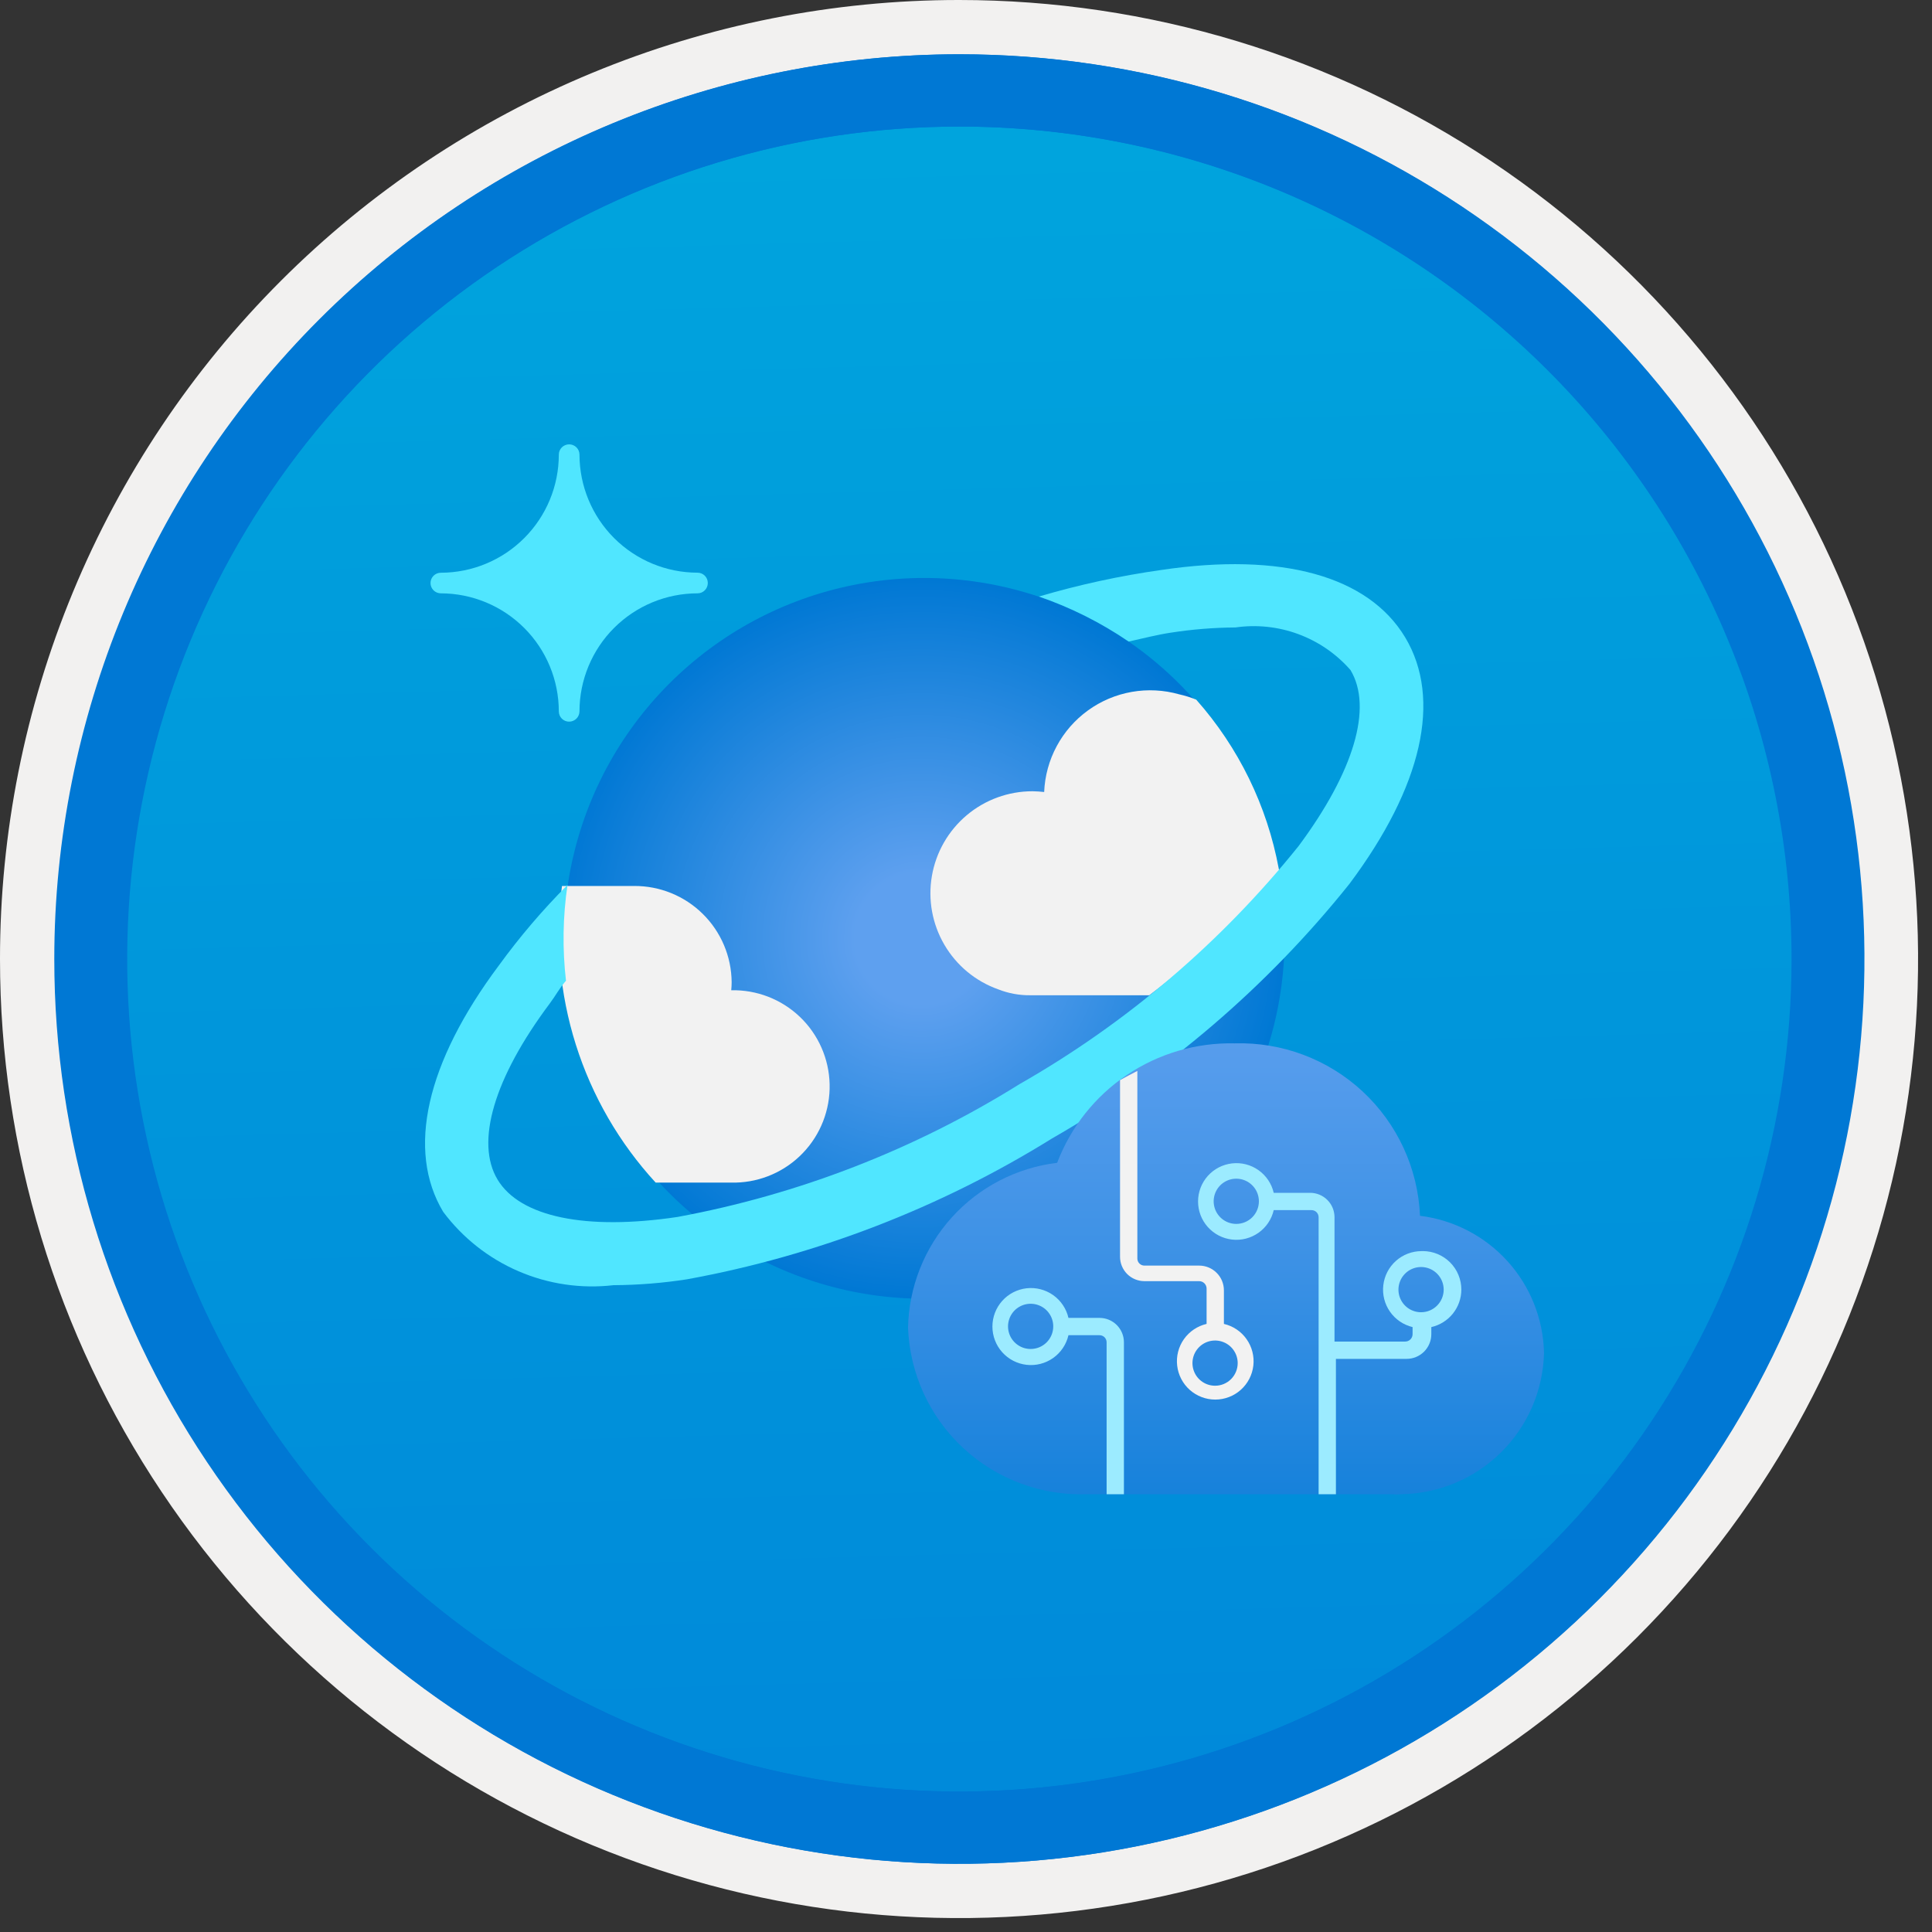 <svg width="100" height="100" viewBox="0 0 100 100" fill="none" xmlns="http://www.w3.org/2000/svg">
<rect x="0" y="0" width="100" height="100" fill="#333333" stroke="none"/>
<g clip-path="url(#clip0_626_1111)">
<path d="M49.64 96.45C40.382 96.45 31.332 93.705 23.634 88.561C15.936 83.418 9.936 76.107 6.393 67.553C2.85 59 1.923 49.588 3.73 40.508C5.536 31.428 9.994 23.087 16.54 16.54C23.087 9.994 31.428 5.536 40.508 3.729C49.588 1.923 59 2.85 67.553 6.393C76.107 9.936 83.418 15.936 88.561 23.634C93.705 31.332 96.45 40.382 96.45 49.64C96.451 55.787 95.24 61.874 92.888 67.554C90.535 73.233 87.088 78.394 82.741 82.741C78.394 87.087 73.234 90.535 67.554 92.888C61.875 95.24 55.787 96.45 49.64 96.45V96.45Z" fill="url(#paint0_linear_626_1111)"/>
<path fill-rule="evenodd" clip-rule="evenodd" d="M95.54 49.64C95.54 58.718 92.848 67.593 87.805 75.141C82.761 82.689 75.592 88.572 67.205 92.046C58.818 95.52 49.589 96.429 40.685 94.658C31.782 92.887 23.603 88.515 17.184 82.096C10.765 75.677 6.393 67.498 4.622 58.595C2.851 49.691 3.76 40.462 7.234 32.075C10.708 23.688 16.591 16.519 24.139 11.476C31.688 6.432 40.562 3.74 49.64 3.74C55.668 3.74 61.636 4.927 67.205 7.234C72.774 9.541 77.834 12.921 82.096 17.184C86.359 21.446 89.739 26.506 92.046 32.075C94.353 37.644 95.54 43.612 95.54 49.64V49.64ZM49.64 3.62732e-07C59.458 3.62732e-07 69.055 2.911 77.219 8.366C85.382 13.82 91.744 21.573 95.501 30.644C99.258 39.714 100.242 49.695 98.326 59.324C96.411 68.954 91.683 77.799 84.741 84.741C77.799 91.683 68.954 96.411 59.324 98.326C49.695 100.242 39.714 99.258 30.644 95.501C21.573 91.744 13.82 85.382 8.366 77.219C2.911 69.055 3.62732e-07 59.458 3.62732e-07 49.64C-0.001 43.121 1.283 36.666 3.777 30.643C6.271 24.62 9.928 19.147 14.537 14.537C19.147 9.928 24.62 6.271 30.643 3.777C36.666 1.283 43.121 -0.001 49.64 3.62732e-07V3.62732e-07Z" fill="#F2F1F0"/>
<path fill-rule="evenodd" clip-rule="evenodd" d="M92.73 49.64C92.73 58.163 90.202 66.493 85.468 73.58C80.733 80.666 74.003 86.189 66.129 89.45C58.256 92.711 49.592 93.565 41.233 91.902C32.874 90.24 25.197 86.136 19.17 80.109C13.144 74.083 9.04 66.405 7.378 58.047C5.715 49.688 6.568 41.024 9.83 33.15C13.091 25.277 18.614 18.547 25.7 13.812C32.786 9.077 41.117 6.55 49.64 6.55C55.298 6.55 60.902 7.664 66.13 9.829C71.358 11.995 76.108 15.169 80.11 19.17C84.111 23.171 87.285 27.922 89.45 33.15C91.616 38.378 92.73 43.981 92.73 49.64V49.64ZM49.64 2.81C58.902 2.81 67.956 5.557 75.657 10.702C83.358 15.848 89.36 23.162 92.905 31.719C96.449 40.276 97.377 49.692 95.57 58.776C93.763 67.86 89.303 76.205 82.753 82.754C76.204 89.303 67.86 93.763 58.776 95.57C49.691 97.377 40.276 96.45 31.718 92.905C23.161 89.361 15.848 83.359 10.702 75.657C5.556 67.956 2.81 58.902 2.81 49.64C2.811 37.22 7.745 25.31 16.527 16.528C25.309 7.745 37.22 2.811 49.64 2.81V2.81Z" fill="#0078D4"/>
<path fill-rule="evenodd" clip-rule="evenodd" d="M92.764 49.64C92.764 58.163 90.237 66.493 85.502 73.58C80.767 80.666 74.037 86.189 66.164 89.45C58.29 92.711 49.626 93.565 41.267 91.902C32.909 90.24 25.231 86.136 19.204 80.109C13.178 74.083 9.074 66.405 7.412 58.047C5.749 49.688 6.602 41.024 9.864 33.15C13.125 25.277 18.648 18.547 25.734 13.812C32.82 9.077 41.151 6.55 49.674 6.55C55.333 6.55 60.936 7.664 66.164 9.829C71.392 11.995 76.142 15.169 80.144 19.17C84.145 23.171 87.319 27.922 89.484 33.15C91.65 38.378 92.764 43.981 92.764 49.64V49.64ZM49.674 2.81C58.936 2.81 67.99 5.557 75.691 10.702C83.392 15.848 89.395 23.162 92.939 31.719C96.484 40.276 97.411 49.692 95.604 58.776C93.797 67.86 89.337 76.205 82.788 82.754C76.238 89.303 67.894 93.763 58.81 95.57C49.726 97.377 40.31 96.45 31.753 92.905C23.196 89.361 15.882 83.359 10.736 75.657C5.59 67.956 2.844 58.902 2.844 49.64C2.845 37.22 7.779 25.31 16.561 16.528C25.343 7.745 37.254 2.811 49.674 2.81V2.81Z" fill="#0078D4"/>
<path d="M29.459 37.353C29.389 37.353 29.32 37.34 29.255 37.314C29.191 37.287 29.132 37.248 29.082 37.199C29.032 37.15 28.993 37.092 28.966 37.027C28.939 36.963 28.925 36.894 28.924 36.824V36.818C28.922 35.199 28.278 33.647 27.133 32.503C25.988 31.358 24.436 30.714 22.818 30.711C22.676 30.711 22.541 30.655 22.441 30.556C22.34 30.456 22.284 30.321 22.283 30.18C22.283 30.038 22.339 29.901 22.439 29.801C22.54 29.701 22.676 29.645 22.818 29.645V29.645C24.437 29.642 25.989 28.998 27.134 27.852C28.279 26.707 28.923 25.154 28.924 23.535C28.924 23.465 28.937 23.396 28.963 23.331C28.99 23.267 29.029 23.208 29.078 23.158C29.127 23.108 29.185 23.069 29.25 23.042C29.314 23.015 29.383 23 29.453 23H29.459C29.6 22.999 29.736 23.055 29.836 23.154C29.936 23.253 29.993 23.388 29.994 23.529V23.535C29.997 25.154 30.641 26.706 31.785 27.85C32.93 28.995 34.482 29.639 36.101 29.642C36.17 29.641 36.24 29.654 36.304 29.681C36.369 29.707 36.428 29.746 36.478 29.795C36.527 29.844 36.567 29.903 36.594 29.967C36.621 30.031 36.635 30.101 36.636 30.17V30.177C36.636 30.246 36.623 30.316 36.596 30.38C36.57 30.445 36.531 30.504 36.482 30.553C36.433 30.603 36.374 30.643 36.31 30.67C36.246 30.697 36.177 30.711 36.107 30.711H36.101C34.482 30.713 32.929 31.357 31.784 32.502C30.64 33.647 29.996 35.199 29.994 36.818C29.993 36.96 29.937 37.095 29.837 37.195C29.736 37.295 29.601 37.352 29.459 37.353V37.353Z" fill="#50E6FF"/>
<path d="M67.931 74.405C67.875 74.405 67.819 74.394 67.767 74.373C67.715 74.351 67.668 74.32 67.628 74.28C67.588 74.24 67.557 74.193 67.535 74.141C67.513 74.089 67.502 74.033 67.502 73.977V73.977C67.501 72.682 66.986 71.44 66.07 70.525C65.154 69.609 63.913 69.094 62.618 69.092C62.505 69.092 62.396 69.047 62.316 68.968C62.236 68.888 62.19 68.78 62.189 68.667V68.667C62.189 68.553 62.234 68.444 62.315 68.364C62.395 68.283 62.504 68.238 62.618 68.238C63.913 68.237 65.155 67.722 66.071 66.806C66.987 65.891 67.502 64.649 67.502 63.353C67.502 63.297 67.513 63.242 67.535 63.19C67.557 63.138 67.588 63.09 67.628 63.05C67.668 63.011 67.715 62.979 67.767 62.958C67.819 62.936 67.875 62.925 67.931 62.925V62.925C68.045 62.925 68.154 62.97 68.234 63.05C68.314 63.131 68.36 63.24 68.36 63.353V63.353C68.36 64.649 68.875 65.891 69.791 66.806C70.707 67.722 71.949 68.237 73.244 68.238C73.357 68.239 73.466 68.284 73.546 68.364C73.626 68.444 73.671 68.553 73.671 68.666C73.671 68.779 73.626 68.888 73.547 68.968C73.467 69.049 73.359 69.094 73.246 69.095H73.244C71.949 69.097 70.708 69.612 69.792 70.528C68.876 71.443 68.361 72.685 68.36 73.98C68.359 74.093 68.313 74.201 68.233 74.281C68.153 74.361 68.044 74.405 67.931 74.405V74.405Z" fill="#50E6FF"/>
<path d="M65.98 44.234C66.837 47.823 66.611 51.585 65.33 55.045C64.049 58.505 61.772 61.507 58.784 63.672C55.797 65.838 52.235 67.069 48.548 67.209C44.861 67.35 41.216 66.394 38.072 64.463C34.929 62.532 32.428 59.712 30.887 56.36C29.347 53.008 28.834 49.274 29.416 45.63C29.997 41.987 31.645 38.598 34.153 35.892C36.66 33.185 39.914 31.283 43.502 30.426C48.314 29.276 53.386 30.085 57.601 32.675C61.816 35.264 64.83 39.423 65.98 44.234Z" fill="url(#paint1_radial_626_1111)"/>
<path d="M37.833 61.211C39.153 61.245 40.433 60.754 41.391 59.845C42.349 58.936 42.906 57.684 42.941 56.364C42.975 55.044 42.484 53.764 41.575 52.806C40.666 51.849 39.414 51.291 38.094 51.256C38.012 51.254 37.93 51.254 37.849 51.256C37.863 51.115 37.87 50.972 37.87 50.83C37.858 49.502 37.319 48.233 36.373 47.301C35.427 46.368 34.149 45.85 32.821 45.858H29.088C28.723 48.616 28.968 51.42 29.806 54.073C30.644 56.726 32.054 59.163 33.937 61.211H37.833Z" fill="#F2F2F2"/>
<path d="M66.211 45.101C66.214 45.055 66.207 45.009 66.189 44.967C65.588 41.714 64.111 38.688 61.916 36.213C61.631 36.098 61.337 36.006 61.037 35.939C60.239 35.712 59.399 35.668 58.581 35.812C57.763 35.956 56.988 36.283 56.315 36.77C55.642 37.256 55.088 37.889 54.695 38.621C54.302 39.353 54.08 40.164 54.046 40.994C53.844 40.971 53.642 40.958 53.438 40.955C52.193 40.955 50.988 41.395 50.036 42.197C49.084 42.999 48.446 44.112 48.235 45.339C48.023 46.566 48.253 47.828 48.882 48.902C49.511 49.977 50.499 50.794 51.672 51.21C52.196 51.416 52.754 51.519 53.317 51.514H59.487C61.965 49.639 64.221 47.487 66.211 45.101V45.101Z" fill="#F2F2F2"/>
<path d="M72.734 32.994C70.822 29.812 66.35 28.572 60.104 29.502C57.964 29.805 55.849 30.264 53.776 30.876C55.42 31.443 56.982 32.227 58.42 33.207C59.153 33.046 59.888 32.854 60.593 32.748C61.703 32.575 62.823 32.485 63.946 32.477C65.044 32.319 66.163 32.438 67.203 32.823C68.243 33.208 69.171 33.846 69.901 34.681V34.681C71.065 36.62 70.083 39.937 67.208 43.8C63.211 48.774 58.315 52.951 52.773 56.113C47.355 59.495 41.35 61.827 35.07 62.989C30.316 63.7 26.918 62.989 25.754 61.056C24.59 59.122 25.571 55.797 28.447 51.952C28.802 51.475 28.891 51.241 29.295 50.761C29.105 49.113 29.131 47.447 29.374 45.806C28.082 47.101 26.893 48.496 25.818 49.976C22.052 55.013 21.03 59.542 22.939 62.724C23.948 64.073 25.292 65.134 26.839 65.8C28.386 66.466 30.081 66.715 31.754 66.521C33.027 66.514 34.298 66.412 35.556 66.217C42.26 64.993 48.672 62.519 54.46 58.922C60.37 55.539 65.589 51.072 69.843 45.754C73.621 40.706 74.642 36.18 72.734 32.994Z" fill="#50E6FF"/>
<path d="M79.918 70.025C79.879 68.268 79.209 66.585 78.03 65.282C76.851 63.979 75.243 63.144 73.499 62.929C73.395 60.477 72.328 58.166 70.531 56.495C68.734 54.825 66.351 53.93 63.898 54.004C61.917 53.961 59.971 54.532 58.328 55.639C56.684 56.746 55.423 58.334 54.718 60.186C52.618 60.441 50.681 61.445 49.264 63.014C47.846 64.584 47.042 66.612 47 68.726C47.09 71.097 48.117 73.335 49.855 74.95C51.594 76.564 53.901 77.424 56.272 77.34H72.091C72.225 77.359 72.36 77.359 72.493 77.34C74.438 77.322 76.3 76.548 77.685 75.183C79.07 73.819 79.871 71.969 79.918 70.025V70.025Z" fill="url(#paint2_linear_626_1111)"/>
<path d="M56.912 68.214H55.303C55.193 67.737 54.911 67.317 54.511 67.034C54.111 66.752 53.621 66.626 53.135 66.681C52.648 66.737 52.199 66.969 51.873 67.335C51.547 67.7 51.367 68.172 51.367 68.662C51.367 69.152 51.547 69.624 51.873 69.99C52.199 70.355 52.648 70.587 53.135 70.643C53.621 70.698 54.111 70.573 54.511 70.29C54.911 70.007 55.193 69.587 55.303 69.11H56.912C57.009 69.11 57.102 69.149 57.171 69.217C57.239 69.286 57.278 69.379 57.278 69.476V77.34H58.174V69.476C58.174 69.141 58.041 68.82 57.804 68.584C57.568 68.347 57.247 68.214 56.912 68.214V68.214ZM53.346 69.823C53.114 69.823 52.888 69.755 52.696 69.626C52.503 69.498 52.353 69.315 52.264 69.101C52.176 68.887 52.153 68.652 52.198 68.425C52.243 68.198 52.355 67.989 52.518 67.825C52.682 67.662 52.891 67.55 53.117 67.505C53.345 67.46 53.58 67.483 53.794 67.572C54.008 67.66 54.191 67.81 54.319 68.003C54.448 68.195 54.516 68.421 54.516 68.653C54.516 68.807 54.486 68.959 54.427 69.101C54.368 69.243 54.282 69.372 54.173 69.481C54.065 69.589 53.936 69.675 53.794 69.734C53.652 69.793 53.5 69.823 53.346 69.823V69.823Z" fill="#9CEBFF"/>
<path d="M63.349 68.617V66.788C63.349 66.448 63.215 66.123 62.974 65.882C62.734 65.642 62.409 65.507 62.069 65.507H59.234C59.138 65.507 59.044 65.469 58.976 65.4C58.907 65.332 58.869 65.239 58.869 65.142V55.431L58.448 55.65L57.973 55.906V65.05C57.973 65.216 58.005 65.38 58.069 65.533C58.132 65.686 58.225 65.825 58.342 65.943C58.459 66.06 58.599 66.153 58.752 66.216C58.905 66.279 59.069 66.312 59.234 66.312H62.069C62.171 66.312 62.269 66.353 62.341 66.425C62.413 66.497 62.453 66.594 62.453 66.696V66.696V68.525C61.979 68.635 61.561 68.916 61.28 69.314C60.999 69.712 60.874 70.199 60.93 70.683C60.985 71.168 61.217 71.614 61.58 71.939C61.944 72.263 62.414 72.442 62.901 72.442C63.389 72.442 63.859 72.263 64.222 71.939C64.586 71.614 64.817 71.168 64.873 70.683C64.928 70.199 64.803 69.712 64.522 69.314C64.242 68.916 63.824 68.635 63.349 68.525L63.349 68.617ZM62.892 71.725C62.661 71.725 62.434 71.657 62.242 71.528C62.049 71.4 61.899 71.217 61.811 71.003C61.722 70.789 61.699 70.554 61.744 70.327C61.789 70.1 61.901 69.891 62.065 69.727C62.228 69.564 62.437 69.452 62.664 69.407C62.891 69.362 63.126 69.385 63.34 69.474C63.554 69.562 63.737 69.712 63.865 69.905C63.994 70.097 64.063 70.323 64.063 70.555C64.063 70.865 63.939 71.163 63.72 71.383C63.5 71.602 63.203 71.725 62.892 71.725V71.725Z" fill="#F2F2F2"/>
<path d="M73.572 64.758C73.085 64.759 72.615 64.94 72.251 65.265C71.888 65.59 71.656 66.037 71.6 66.521C71.543 67.005 71.666 67.493 71.946 67.893C72.225 68.293 72.641 68.576 73.115 68.69V69.055C73.115 69.157 73.075 69.255 73.003 69.327C72.931 69.399 72.833 69.439 72.731 69.439H69.074V63.002C69.074 62.667 68.941 62.346 68.704 62.11C68.467 61.873 68.146 61.74 67.812 61.74H65.928C65.818 61.266 65.537 60.848 65.139 60.567C64.741 60.286 64.254 60.161 63.77 60.217C63.285 60.272 62.839 60.504 62.514 60.867C62.19 61.231 62.011 61.701 62.011 62.188C62.011 62.675 62.19 63.146 62.514 63.509C62.839 63.873 63.285 64.104 63.77 64.16C64.254 64.215 64.741 64.09 65.139 63.809C65.537 63.528 65.818 63.111 65.928 62.636H67.885C67.982 62.636 68.075 62.675 68.144 62.743C68.212 62.812 68.251 62.905 68.251 63.002V77.34H69.147V70.335H72.804C73.144 70.335 73.469 70.201 73.71 69.961C73.95 69.721 74.085 69.395 74.085 69.055V68.69C74.525 68.59 74.918 68.344 75.201 67.992C75.483 67.64 75.638 67.203 75.639 66.751V66.751C75.639 66.489 75.588 66.23 75.488 65.988C75.388 65.746 75.241 65.526 75.056 65.341C74.871 65.156 74.651 65.009 74.41 64.909C74.168 64.808 73.909 64.757 73.647 64.756C73.622 64.756 73.597 64.757 73.572 64.758ZM63.989 63.349C63.758 63.349 63.532 63.281 63.339 63.152C63.147 63.024 62.997 62.841 62.908 62.627C62.82 62.413 62.796 62.178 62.842 61.951C62.887 61.724 62.998 61.515 63.162 61.351C63.326 61.188 63.534 61.076 63.761 61.031C63.988 60.986 64.224 61.009 64.437 61.098C64.651 61.186 64.834 61.336 64.963 61.529C65.091 61.721 65.16 61.948 65.16 62.179C65.16 62.333 65.13 62.485 65.071 62.627C65.012 62.769 64.926 62.898 64.817 63.007C64.709 63.115 64.579 63.202 64.437 63.26C64.295 63.319 64.143 63.349 63.989 63.349V63.349ZM73.572 67.921C73.341 67.925 73.114 67.86 72.919 67.734C72.725 67.609 72.572 67.428 72.48 67.216C72.388 67.004 72.361 66.769 72.403 66.541C72.444 66.313 72.553 66.103 72.714 65.937C72.875 65.77 73.082 65.656 73.308 65.607C73.534 65.558 73.77 65.578 73.985 65.663C74.2 65.748 74.385 65.895 74.517 66.086C74.649 66.276 74.721 66.501 74.724 66.733L74.725 66.751C74.725 67.058 74.604 67.353 74.388 67.572C74.173 67.791 73.88 67.917 73.572 67.921Z" fill="#9CEBFF"/>
</g>
<defs>
<linearGradient id="paint0_linear_626_1111" x1="47.87" y1="-15.153" x2="51.852" y2="130.615" gradientUnits="userSpaceOnUse">
<stop stop-color="#00ABDE"/>
<stop offset="1" stop-color="#007ED8"/>
</linearGradient>
<radialGradient id="paint1_radial_626_1111" cx="0" cy="0" r="1" gradientUnits="userSpaceOnUse" gradientTransform="translate(47.693 48.569) scale(18.752 18.589)">
<stop offset="0.183" stop-color="#5EA0EF"/>
<stop offset="1" stop-color="#0078D4"/>
</radialGradient>
<linearGradient id="paint2_linear_626_1111" x1="63.459" y1="84.198" x2="63.459" y2="48.682" gradientUnits="userSpaceOnUse">
<stop stop-color="#0078D4"/>
<stop offset="0.16" stop-color="#1380DA"/>
<stop offset="0.53" stop-color="#3C91E5"/>
<stop offset="0.82" stop-color="#559CEC"/>
<stop offset="1" stop-color="#5EA0EF"/>
</linearGradient>
<clipPath id="clip0_626_1111">
<rect width="99.28" height="99.28" fill="white"/>
</clipPath>
</defs>
</svg>
